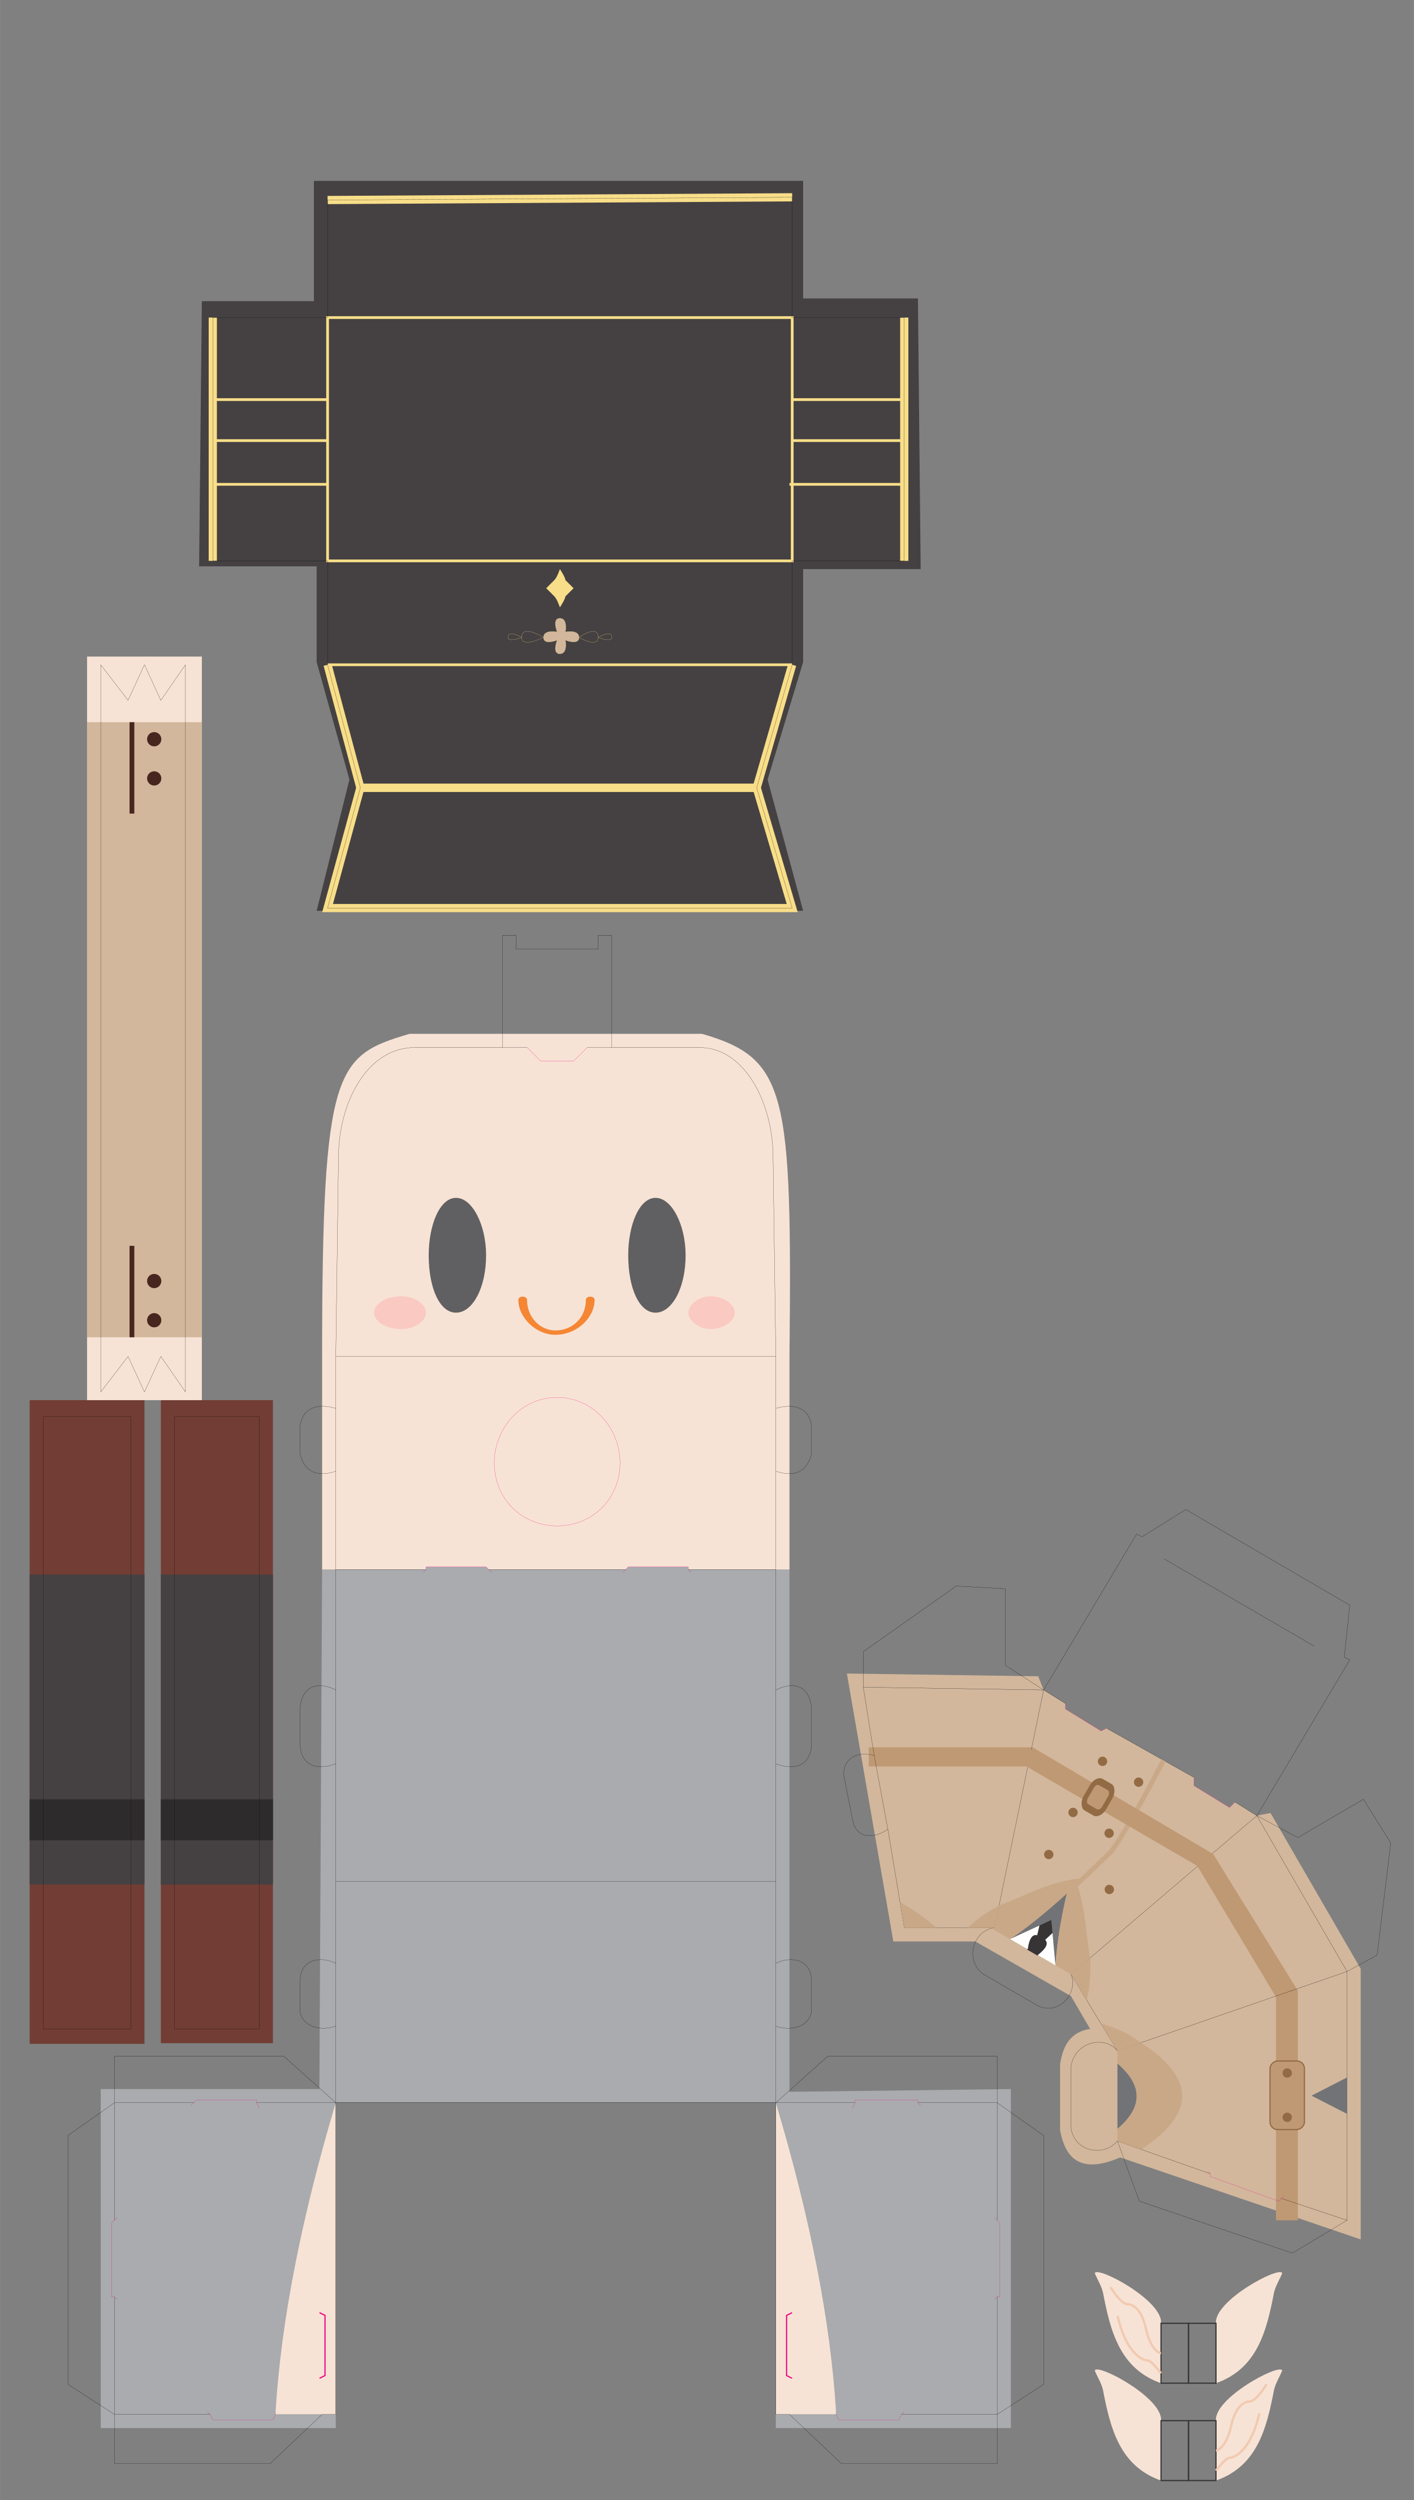 <?xml version="1.0" encoding="UTF-8"?>
<!DOCTYPE svg PUBLIC "-//W3C//DTD SVG 1.1//EN" "http://www.w3.org/Graphics/SVG/1.1/DTD/svg11.dtd">
<!-- Creator: CorelDRAW 2019 (64-Bit) -->
<svg xmlns="http://www.w3.org/2000/svg" xml:space="preserve" width="8.268in" height="14.616in" version="1.1" style="shape-rendering:geometricPrecision; text-rendering:geometricPrecision; image-rendering:optimizeQuality; fill-rule:evenodd; clip-rule:evenodd"
viewBox="0 0 8262.11 14606.22"
 xmlns:xlink="http://www.w3.org/1999/xlink">
 <rect x="0" y="0" width="8262.11" height="14606.22" fill="#808080" stroke="none"/>
 <defs>
  <style type="text/css">
   <![CDATA[
    .str1 {stroke:black;stroke-miterlimit:2.613}
    .str0 {stroke:#EF0085;stroke-miterlimit:2.613}
    .str12 {stroke:#F8DE89;stroke-miterlimit:2.613}
    .str4 {stroke:#926B44;stroke-width:27.76;stroke-miterlimit:2.613}
    .str2 {stroke:#C9A887;stroke-width:27.76;stroke-miterlimit:2.613}
    .str9 {stroke:#482620;stroke-width:27.76;stroke-miterlimit:2.613}
    .str10 {stroke:#F8DE89;stroke-width:47.91;stroke-miterlimit:2.613}
    .str8 {stroke:#F1CAB1;stroke-width:13.88;stroke-miterlimit:2.613}
    .str11 {stroke:#F8DE89;stroke-width:15.97;stroke-miterlimit:2.613}
    .str3 {stroke:#373435;stroke-width:6.94;stroke-miterlimit:2.613}
    .str7 {stroke:#373435;stroke-width:6.94;stroke-miterlimit:2.613}
    .str5 {stroke:#926B44;stroke-width:6.94;stroke-miterlimit:2.613}
    .str6 {stroke:#EF0085;stroke-width:6.94;stroke-miterlimit:2.613}
    .str13 {stroke:#F8DE89;stroke-miterlimit:2.613}
    .fil0 {fill:none}
    .fil9 {fill:#FEFEFE}
    .fil4 {fill:#A9ABAE}
    .fil10 {fill:#727376}
    .fil2 {fill:#606062}
    .fil8 {fill:#373435}
    .fil14 {fill:#F58634}
    .fil18 {fill:#2E2B2C}
    .fil17 {fill:#454142}
    .fil16 {fill:#723D34}
    .fil7 {fill:#926B44}
    .fil12 {fill:#BF9973}
    .fil11 {fill:#C9A887}
    .fil1 {fill:#F7E3D5}
    .fil20 {fill:#F8DE89}
    .fil3 {fill:#FAC9C1}
    .fil13 {fill:#C9A887}
    .fil5 {fill:#D2B79C}
    .fil19 {fill:#482620}
    .fil15 {fill:#F7E3D5}
    .fil6 {fill:#BF9973}
   ]]>
  </style>
 </defs>
 <g id="Layer_x0020_1">
  <rect class="fil0" width="8262.11" height="14606.22"/>
  <path class="fil1" d="M4612.97 9169.73l0 -1245.7c15.97,-1549.14 -15.97,-1740.78 -511.05,-1884.52l-1708.84 0c-431.2,127.76 -511.06,191.65 -511.06,1884.52l0 1245.7 2730.95 0z"/>
  <path class="fil2" d="M2840.25 7333.12c0,0 0,0 0,0 0,191.65 -79.85,335.38 -175.68,335.38 0,0 0,0 0,0 -95.82,0 -159.7,-143.74 -159.7,-335.38 0,0 0,0 0,0 0,-175.67 63.88,-335.38 159.7,-335.38 0,0 0,0 0,0 95.82,0 175.68,159.71 175.68,335.38zm1165.85 0c0,0 0,0 0,0 0,191.65 -79.85,335.38 -175.68,335.38 0,0 0,0 0,0 -95.82,0 -159.7,-143.74 -159.7,-335.38 0,0 0,0 0,0 0,-175.67 63.88,-335.38 159.7,-335.38 0,0 0,0 0,0 95.82,0 175.68,159.71 175.68,335.38z"/>
  <path class="fil3" d="M2488.9 7668.51c0,47.91 -63.88,95.82 -143.73,95.82 0,0 0,0 0,0 0,0 0,0 0,0 -95.82,0 -159.71,-47.91 -159.71,-95.82 0,-47.91 63.88,-95.82 159.71,-95.82 0,0 0,0 0,0 0,0 0,0 0,0 79.85,0 143.73,47.91 143.73,95.82zm1804.66 0c0,47.91 -63.88,95.82 -143.73,95.82 0,0 0,0 0,0 0,0 0,0 0,0 -63.88,0 -127.76,-47.91 -127.76,-95.82 0,-47.91 63.88,-95.82 127.76,-95.82 0,0 0,0 0,0 0,0 0,0 0,0 79.85,0 143.73,47.91 143.73,95.82z"/>
  <polygon class="fil4" points="1882.02,9169.73 2488.9,9169.73 2488.9,9153.76 2840.25,9153.76 2856.22,9169.73 3654.75,9169.73 3670.72,9153.76 4022.07,9153.76 4022.07,9169.73 4612.97,9169.73 4612.97,12220.1 5906.58,12204.13 5906.58,14184.47 4533.12,14184.47 4533.12,12283.98 1961.87,12283.98 1961.87,14184.47 588.41,14184.47 588.41,12204.13 1866.05,12204.13 "/>
  <path class="fil0 str0" d="M684.23 12954.74l-15.97 15.97 -15.97 15.97 0 431.21 15.97 0 15.97 15.97m5126.53 -479.12l15.97 15.97 15.97 15.97 0 431.21 -15.97 0 -15.97 15.97m-926.29 654.79l0 15.97 15.97 31.94 351.35 0 15.97 -31.94 15.97 -15.97m-3673.21 0l0 15.97 -15.97 31.94 -351.35 0 -15.97 -31.94 -15.97 -15.97m303.44 -1772.73l-15.97 -31.94 0 -15.97 -351.35 0 -15.97 15.97 -15.97 15.97m3864.86 15.97l15.97 -31.94 0 -15.97 367.32 0 0 15.97 15.97 15.97m-2299.75 -6180.58l79.85 79.85 191.65 0 79.85 -79.85m207.61 3066.34l15.97 -15.97 15.97 -15.97 351.35 0 0 15.97 15.97 15.97m-1565.11 0l15.97 -15.97 0 -15.97 351.35 0 15.97 15.97 15.97 15.97m750.61 -638.82c0,0 0,0 0,0 0,207.62 -159.71,367.32 -367.32,367.32 0,0 0,0 0,0 -207.61,0 -367.32,-159.7 -367.32,-367.32 0,0 0,0 0,0 0,0 0,0 0,0 0,-207.61 159.71,-383.29 367.32,-383.29 0,0 0,0 0,0 207.61,0 367.32,175.68 367.32,383.29 0,0 0,0 0,0z"/>
  <path class="fil0 str1" d="M4533.12 10990.37l-2571.25 0m2060.2 -1820.64l511.05 0m-1676.9 0l798.53 0m-1692.87 0l527.02 0m2044.22 -1245.7l-2571.25 0m2571.25 670.76l0 -367.32m-3864.86 4743.24l0 -686.73m558.97 1820.64l-558.97 0 0 -686.73m1213.76 686.73l-271.5 0m351.35 -1820.64l0 1820.64m2571.25 0l0 -1820.64m351.35 1820.64l-271.5 0m1213.76 -686.73l0 686.73 -558.97 0m95.82 -1820.64l463.14 0 0 686.73m-5158.47 -686.73l463.15 0m367.32 0l463.15 0 2571.25 0 463.15 0m-3034.39 -814.5l0 367.32m2571.25 -367.32l0 367.32m-1597.05 -5717.44l143.73 0 -143.73 0zm495.09 0l143.73 0 -143.73 0zm-1469.29 2108.1l0 367.32 0 -367.32zm0 1644.96l0 431.2 0 -431.2zm2571.25 0l0 431.2 0 -431.2z"/>
  <path class="fil0 str1" d="M1019.61 10080.05l495.09 0m-1261.67 0l511.06 0m-511.06 -622.85l511.06 0m255.53 0l495.09 0m-1261.67 1293.61l511.06 0m255.53 0l495.09 0"/>
  <path class="fil0 str1" d="M588.41 7812.24l495.09 0m-495.09 -1501.22l495.09 0m-495.09 -574.94l495.09 0m-495.09 -1517.2l495.09 0"/>
  <path class="fil0 str1" d="M4421.32 4602.17l-2315.72 0m-191.65 -718.67l2714.98 0m-2714.98 -2028.25l2714.98 0 0 1421.37 -2714.98 0 0 -1421.37z"/>
  <g id="body">
   <path class="fil5" d="M6545.4 12603.39l1405.41 479.12 0 -1581.08 -527.03 -910.32 -79.85 15.97 -127.77 -79.85 -31.94 31.94 -207.62 -127.76 0 -47.91 -511.05 -287.47 -31.94 15.97 -207.61 -127.76 0 -31.94 -127.76 -79.85 -31.94 -79.85 -1117.93 -15.97 271.5 1565.11 479.12 0 558.97 319.41 111.79 191.65c-111.79,15.97 -159.7,95.82 -175.67,207.61l0 383.29c31.94,175.68 127.76,255.53 351.35,159.71z"/>
   <polygon class="fil6" points="7088.4,10830.67 6992.57,10894.55 7471.69,11693.07 7583.48,11629.19 "/>
   <polygon class="fil6" points="5076.11,10207.82 5076.11,10319.61 6034.34,10319.61 6034.34,10207.82 "/>
   <polygon class="fil6" points="7583.48,11629.19 7455.72,11629.19 7455.72,12970.71 7583.48,12970.71 "/>
   <path class="fil0 str0" d="M6465.55 10096.02l-31.94 15.97 -207.61 -127.76 0 -31.94m990.17 574.94l-31.94 31.94 -207.62 -127.76 0 -47.91m79.86 2299.75l15.97 15.97 0 15.97 399.26 143.73 15.97 -15.97 15.97 -15.97"/>
   <path class="fil0 str1" d="M7870.95 12970.71l-383.29 -127.76m-415.23 -143.73l-543 -191.65m-271.5 -974.2l1085.99 -926.29m-1245.7 -734.64l127.76 79.85m239.56 143.74l511.05 287.47m239.56 143.74l127.77 79.85 527.02 910.32 -1341.52 463.15m-718.67 -718.67l287.47 -1389.43 -1054.05 -15.97m63.88 399.26l79.85 431.2m1613.02 -1581.08l878.38 511.06"/>
   <path class="fil0 str1" d="M6529.43 12507.57c-79.85,95.82 -255.53,63.89 -271.5,-79.85l0 -351.35c15.97,-143.73 191.65,-191.65 271.5,-95.82l-271.5 -447.18c47.91,111.79 -79.86,255.53 -207.62,175.68l-303.44 -175.68c-111.79,-79.85 -63.88,-255.53 63.88,-271.5l-527.03 0 -95.82 -574.94c-95.82,63.88 -191.65,47.91 -207.62,-63.88l-47.91 -239.56c-15.97,-95.82 63.88,-159.7 175.68,-127.76l-63.88 -399.26 0 -207.62 543 -383.29 287.47 15.97 0 447.18 223.59 143.73 543 -910.32 31.94 15.97 255.53 -159.7 958.23 558.97 -31.94 303.44 31.94 15.97 -542.99 910.32 239.55 127.76 383.29 -223.58 159.7 255.53 -79.85 654.79 -175.68 95.82 0 1453.32 -319.41 191.65 -894.35 -303.44 -127.76 -351.35z"/>
   <path class="fil0 str2" d="M5902.31 11328.05c199.36,-133.67 409.26,-336.61 586.12,-507.04 51.92,-62.41 155.36,-241.57 310.31,-537.47"/>
   <circle class="fil7" transform="matrix(-0.866 -0.5 0.5 -0.866 6481.82 11038.1)" r="27.32"/>
   <circle class="fil7" transform="matrix(0.866 0.5 0.5 -0.866 6128.05 10833.8)" r="27.32"/>
   <circle class="fil7" transform="matrix(0.866 0.5 0.5 -0.866 6269.95 10588)" r="27.32"/>
   <circle class="fil7" transform="matrix(0.866 0.5 0.5 -0.866 6442.29 10289.5)" r="27.32"/>
   <circle class="fil7" transform="matrix(0.866 0.5 0.5 -0.866 6480.72 10709.7)" r="27.32"/>
   <circle class="fil7" transform="matrix(0.866 0.5 0.5 -0.866 6653.06 10411.2)" r="27.32"/>
   <path class="fil8 str3" d="M6063.74 11421.25c49.44,-38.35 63.93,-67.97 43.45,-88.87 -5.28,-5.39 -12.88,-10.2 -22.81,-14.43 -8.63,-6.48 -16.6,-10.66 -23.9,-12.54 -28.34,-7.28 -46.76,20.07 -55.24,82.06l58.51 33.78z"/>
   <path class="fil8 str3" d="M6149.94 11292.27c-4.67,-50.49 -7.01,-75.74 -7.01,-75.74 0,0 -23.04,10.6 -69.1,31.8 0,0 -4.45,19.03 -13.35,57.08 7.31,1.88 15.27,6.05 23.9,12.54 9.93,4.23 17.53,9.04 22.81,14.43 28.5,-26.74 42.75,-40.11 42.75,-40.11z"/>
   <path class="fil9" d="M6167.42 11481.1c-7.59,-82.01 -13.42,-144.95 -17.48,-188.83 0,0 -14.25,13.37 -42.75,40.11 20.48,20.9 6,50.52 -43.45,88.87l103.67 59.85z"/>
   <path class="fil9" d="M6005.24 11387.47c8.49,-61.99 26.9,-89.34 55.24,-82.06 8.9,-38.05 13.35,-57.08 13.35,-57.08 -39.23,18.06 -95.18,43.81 -167.83,77.24 -1.22,0.83 -2.45,1.66 -3.68,2.48l102.92 59.42z"/>
   <path class="fil10" d="M6167.42 11481.1c11.71,-174.41 46.15,-335.53 66.78,-420.1 -107.75,97.6 -219.5,191.27 -328.2,264.57 72.66,-33.43 128.6,-59.18 167.83,-77.24 46.07,-21.2 69.1,-31.8 69.1,-31.8 0,0 2.33,25.25 7.01,75.74 4.06,43.88 9.88,106.83 17.48,188.83z"/>
   <path class="fil11" d="M6370.49 11437.37c-22.05,-95.41 -23.6,-280.85 -77.32,-430.48 -19.5,18.1 -39.17,36.17 -58.97,54.11 -20.62,84.57 -55.07,245.7 -66.78,420.1l90.51 52.26 112.55 -95.99z"/>
   <path class="fil11" d="M5906 11325.57c108.7,-73.3 220.44,-166.97 328.2,-264.57 19.81,-17.94 39.47,-36.01 58.97,-54.11 9.35,-8.69 18.66,-17.37 27.92,-26.06l4.06 -7.03c-176.36,5.38 -377.92,122.6 -487.23,156.8l-27.16 131.27c-4.76,0.59 -9.41,1.41 -13.94,2.44l-1.23 2.12 105.97 61.18c1.48,-0.68 2.96,-1.37 4.43,-2.04z"/>
   <polygon class="fil12" points="6034.34,10207.82 5970.46,10303.64 7040.49,10926.49 7088.4,10830.67 "/>
   <rect class="fil6 str4" transform="matrix(-0.866 -0.5 0.761 -1.319 6427.46 10604)" width="124.97" height="111.77" rx="32.62" ry="32.62"/>
   <rect class="fil12 str5" transform="matrix(2.62568E-14 -1 1 2.62568E-14 7420.94 12440.7)" width="400.78" height="201.11" rx="44.24" ry="44.24"/>
   <circle class="fil7" transform="matrix(2.62568E-14 -1 1 2.62568E-14 7521.5 12369.1)" r="27.32"/>
   <circle class="fil7" transform="matrix(2.62568E-14 -1 1 2.62568E-14 7521.5 12110.2)" r="27.32"/>
   <polygon class="fil10" points="7663.31,12242.69 7767.78,12189.19 7872.26,12135.69 7872.26,12242.69 7872.26,12349.68 7767.78,12296.18 "/>
   <path class="fil10" d="M6529.42 12436.72c151.2,-127.5 148.69,-255.02 0,-382.55l0 382.55z"/>
   <path class="fil13" d="M6671.21 12554.7c314.72,-206.25 314.83,-412.51 0.33,-618.76l0 0.68 -11.15 0 0 -1.29 -130.97 45.22 0 73.63c148.69,127.53 151.2,255.05 0,382.55l0 70.84 130.42 46.03 0.12 0.04 11.25 0 0 1.07z"/>
   <path class="fil13" d="M5471.97 11261.87c-35.9,-31.28 -74.18,-61.12 -113.99,-88.42 -1.74,-1.19 -3.48,-2.38 -5.22,-3.56 -4.24,-2.87 -8.49,-5.72 -12.76,-8.53 -26.5,-17.47 -53.63,-33.77 -81.11,-48.6l24.85 149.11 114.3 -0 31.88 0 42.07 0z"/>
   <path class="fil13" d="M6431.72 11819.61c45.03,15.45 93.61,31.59 137.17,52.42 1.9,0.91 3.8,1.82 5.69,2.74 4.61,2.23 9.2,4.5 13.77,6.79 28.38,14.21 51.88,35.17 78.47,51.56l-137.38 47.42 -97.71 -160.93z"/>
   <path class="fil13" d="M5654.92 11261.86l155.84 0 26.63 -128.74c-76.48,39.38 -137.3,82.29 -182.47,128.74z"/>
   <path class="fil13" d="M6350.12 11685.21c16.82,-68.38 23.55,-157.27 20.36,-247.84l-112.55 96 92.19 151.84z"/>
  </g>
  <path class="fil14" d="M3028.55 7593.96c0,101.89 101.89,203.78 216.51,203.78 127.36,0 229.25,-101.89 229.25,-203.78 0,-25.47 -50.95,-25.47 -50.95,0 0,101.89 -76.42,178.3 -178.3,178.3 -89.15,0 -165.57,-76.41 -165.57,-178.3 0,-25.47 -50.94,-25.47 -50.94,0z"/>
  <path class="fil15" d="M4533.12 12283.98l0 1820.64 79.85 0 271.5 0 0 -23.15c-32.71,-523.44 -149.83,-1122.6 -351.35,-1797.49z"/>
  <path class="fil15" d="M1961.87 12283.98l0 1820.64 -79.85 0 -271.5 0 0 -23.15c32.71,-523.44 149.83,-1122.6 351.35,-1797.49z"/>
  <path class="fil0 str6" d="M4628.01 13510.37c-21.29,10.65 -31.94,15.97 -31.94,15.97 0,234.23 0,351.35 0,351.35 21.29,10.65 31.94,15.97 31.94,15.97"/>
  <path class="fil0 str6" d="M1866.98 13510.37c21.29,10.65 31.94,15.97 31.94,15.97 0,234.23 0,351.35 0,351.35 -21.29,10.65 -31.94,15.97 -31.94,15.97"/>
  <g id="_1928620948800">
   <g>
    <path class="fil15" d="M6445.39 13395.4c42.77,222.33 97.68,442.63 338.67,526.91l0 -349.84c12.32,-131.08 -367.45,-334.76 -387.23,-293.55 8.96,25.99 40.94,76.84 48.56,116.48z"/>
    <rect class="fil0 str7" x="6784.07" y="13572.47" width="160.54" height="349.84"/>
    <path class="fil0 str8" d="M6488.58 13360.57c70.79,112.43 102.02,99.94 102.02,99.94 0,0 72.86,-2.08 104.09,139.49 31.23,141.57 89.38,147.4 89.38,147.4"/>
    <path class="fil0 str8" d="M6784.07 13864.4c-68.56,-89.52 -83.13,-74.95 -83.13,-74.95 0,0 -112.42,-8.33 -170.72,-260.24"/>
   </g>
   <g>
    <path class="fil15" d="M7443.82 13395.4c-42.77,222.33 -97.68,442.63 -338.67,526.91l0 -349.84c-12.32,-131.08 367.45,-334.76 387.23,-293.55 -8.96,25.99 -40.94,76.84 -48.56,116.48z"/>
    <rect class="fil0 str7" x="6944.61" y="13572.47" width="160.54" height="349.84"/>
   </g>
   <g>
    <path class="fil15" d="M7443.82 13964.22c-42.77,222.33 -97.68,442.63 -338.67,526.91l0 -349.84c-12.32,-131.08 367.45,-334.76 387.23,-293.55 -8.96,25.99 -40.94,76.84 -48.56,116.48z"/>
    <rect class="fil0 str7" x="6944.61" y="14141.29" width="160.54" height="349.84"/>
    <path class="fil0 str8" d="M7400.64 13929.38c-70.79,112.43 -102.02,99.94 -102.02,99.94 0,0 -72.86,-2.08 -104.09,139.49 -31.23,141.57 -89.38,147.4 -89.38,147.4"/>
    <path class="fil0 str8" d="M7105.15 14433.21c68.56,-89.52 83.13,-74.95 83.13,-74.95 0,0 112.42,-8.33 170.72,-260.24"/>
   </g>
   <g>
    <path class="fil15" d="M6445.39 13964.22c42.77,222.33 97.68,442.63 338.67,526.91l0 -349.84c12.32,-131.08 -367.45,-334.76 -387.23,-293.55 8.96,25.99 40.94,76.84 48.56,116.48z"/>
    <rect class="fil0 str7" x="6784.07" y="14141.29" width="160.54" height="349.84"/>
   </g>
  </g>
  <path class="fil0 str1" d="M4533.12 12283.98l0 1820.64 79.85 0 303.44 287.47 910.32 0 0 -287.47 271.5 -175.68 0 -1453.32 -271.5 -191.65 0 -271.5 -990.17 0 -303.44 271.5 0 -447.18c95.82,31.94 191.65,0 207.62,-79.85l0 -191.65c0,-111.79 -111.79,-143.73 -207.62,-95.82l0 -1165.85c79.85,31.94 191.65,31.94 207.62,-95.82l0 -239.56c-15.97,-127.77 -111.79,-143.74 -207.62,-95.82l0 -1277.64c95.82,31.94 175.68,15.97 207.62,-95.82l0 -175.68c-15.97,-95.82 -95.82,-127.76 -207.62,-95.82l0 -303.44 -15.97 -1165.84c0,-303.44 -159.71,-638.82 -431.2,-638.82l-511.06 0 0 -654.79 -79.85 0 0 79.85 -479.12 0 0 -79.85 -79.85 0 0 654.79 -511.06 0c-287.47,0 -447.17,335.38 -447.17,638.82l-15.97 1165.84 0 303.44c-111.79,-31.94 -191.65,0 -207.62,95.82l0 175.68c31.94,111.79 111.79,127.76 207.62,95.82l0 1277.64c-95.82,-47.91 -191.65,-31.94 -207.62,95.82l0 239.56c15.97,127.76 127.76,127.76 207.62,95.82l0 1165.85c-95.82,-47.91 -207.62,-15.97 -207.62,95.82l0 191.65c15.97,79.85 111.79,111.79 207.62,79.85l0 447.18 -303.44 -271.5 -990.17 0 0 271.5 -271.5 191.65 0 1453.32 271.5 175.68 0 287.47 910.32 0 303.44 -287.47 79.86 0 0 -1820.64 2571.25 0z"/>
  <g id="_1928603113648">
   <g>
    <path class="fil16" d="M173.17 8179.56l670.76 0 0 3760.34 -670.76 0 0 -3760.34zm766.59 0l654.79 0 0 3756.34 -654.79 0 0 -3756.34z"/>
    <path class="fil17" d="M173.17 9198.52l175.68 0 319.41 0 175.68 0 0 1810.54 -670.76 0 0 -1810.54zm766.59 0l159.7 0 319.41 0 175.68 0 0 1810.97 -654.79 0 0 -1810.97z"/>
    <path class="fil18" d="M173.17 10511.26l670.76 0 0 239.55 -670.76 0 0 -239.55zm766.59 0l654.79 0 0 239.55 -654.79 0 0 -239.55z"/>
   </g>
   <path class="fil0 str1" d="M764.08 8275.38l-511.06 0 0 3577.39 511.06 0 0 -3577.39zm255.53 0l495.09 0 0 3577.39 -495.09 0 0 -3577.39z"/>
  </g>
  <g id="_1928627223664">
   <g>
    <polygon class="fil1" points="508.56,3835.58 508.56,8179.56 1179.32,8179.56 1179.32,3835.58 "/>
    <polygon class="fil5" points="508.56,4218.88 508.56,7812.24 1179.32,7812.24 1179.32,4218.88 "/>
    <path class="fil0 str9" d="M770.76 7278.05c0,178.06 0,356.12 0,534.19"/>
    <circle class="fil19" cx="900.88" cy="7483.7" r="41.64"/>
    <circle class="fil19" cx="900.88" cy="7712.65" r="41.64"/>
    <path class="fil0 str9" d="M770.76 4753.07c0,-178.06 0,-356.12 0,-534.19"/>
    <circle class="fil19" cx="900.88" cy="4547.42" r="41.64"/>
    <circle class="fil19" cx="900.88" cy="4318.47" r="41.64"/>
   </g>
   <polygon class="fil0 str1" points="588.41,8131.65 748.11,7924.03 843.93,8131.65 939.76,7924.03 1083.49,8131.65 1083.49,3883.5 939.76,4091.11 843.93,3883.5 748.11,4091.11 588.41,3883.5 "/>
  </g>
  <g id="_1929680873088">
   <g>
    <polygon class="fil17" points="1850.08,5320.84 4692.83,5320.84 4485.21,4554.26 4692.83,3867.53 4692.83,3324.53 5379.56,3324.53 5363.59,1743.45 4692.83,1743.45 4692.83,1056.72 1834.11,1056.72 1834.11,1759.42 1179.32,1759.42 1163.34,3308.56 1850.08,3308.56 1850.08,3867.53 2041.72,4554.26 "/>
    <polygon class="fil0 str10" points="1913.96,5304.87 2105.61,4602.17 4421.32,4602.17 4628.94,5304.87 "/>
    <polyline class="fil0 str10" points="4628.94,3883.5 4421.32,4602.17 2105.61,4602.17 1913.96,3883.5 "/>
    <path class="fil0 str10" d="M4628.94 1152.54l-2714.98 15.97m-670.76 686.73l0 1421.37m4040.53 0l0 -1421.37"/>
    <polygon class="fil0 str11" points="1913.96,3276.62 4628.94,3276.62 4628.94,1855.24 1913.96,1855.24 "/>
    <line class="fil0 str11" x1="4628.94" y1="2334.36" x2="5283.73" y2= "2334.36" />
    <line class="fil0 str11" x1="4628.94" y1="2573.91" x2="5283.73" y2= "2573.91" />
    <line class="fil0 str11" x1="4612.97" y1="2829.44" x2="5283.73" y2= "2829.44" />
    <path class="fil20" d="M3303.39 3484.23c0,15.97 -31.94,63.89 -31.94,63.89 0,0 -15.97,-47.91 -31.94,-63.89 -15.97,-15.97 -47.91,-47.91 -47.91,-47.91 0,0 31.94,-31.94 47.91,-47.91 15.97,-15.97 31.94,-63.88 31.94,-63.88 0,0 31.94,47.91 31.94,63.88 15.97,15.97 47.91,47.91 47.91,47.91 0,0 -31.94,31.94 -47.91,47.91z"/>
    <line class="fil0 str11" x1="1913.96" y1="2334.36" x2="1259.17" y2= "2334.36" />
    <line class="fil0 str11" x1="1913.96" y1="2573.91" x2="1259.17" y2= "2573.91" />
    <line class="fil0 str11" x1="1913.96" y1="2829.44" x2="1259.17" y2= "2829.44" />
    <line class="fil0 str11" x1="1913.96" y1="3883.5" x2="4628.94" y2= "3883.5" />
    <path class="fil5" d="M3383.25 3723.79c0,47.91 -79.85,15.97 -79.85,15.97 0,0 15.97,79.85 -31.94,79.85 -47.91,0 -15.97,-79.85 -15.97,-79.85 0,0 -79.85,31.94 -79.85,-15.97 0,-47.91 79.85,-31.94 79.85,-31.94 0,0 -31.94,-79.85 15.97,-79.85 47.91,0 31.94,79.85 31.94,79.85 0,0 79.85,-15.97 79.85,31.94z"/>
    <path class="fil0 str12" d="M3383.25 3723.79c0,47.91 -79.85,15.97 -79.85,15.97 0,0 15.97,79.85 -31.94,79.85 -47.91,0 -15.97,-79.85 -15.97,-79.85 0,0 -79.85,31.94 -79.85,-15.97 0,-47.91 79.85,-31.94 79.85,-31.94 0,0 -31.94,-79.85 15.97,-79.85 47.91,0 31.94,79.85 31.94,79.85 0,0 79.85,-15.97 79.85,31.94z"/>
    <path class="fil0 str13" d="M3495.04 3723.79c0,63.88 -111.79,0 -111.79,0 0,0 111.79,-79.85 111.79,0z"/>
    <path class="fil0 str13" d="M3574.89 3723.79c0,31.94 -79.85,0 -79.85,0 0,0 79.85,-47.91 79.85,0z"/>
    <path class="fil0 str13" d="M3047.87 3723.79c0,63.88 127.76,0 127.76,0 0,0 -127.76,-79.85 -127.76,0z"/>
    <path class="fil0 str12" d="M2968.01 3723.79c0,31.94 79.86,0 79.86,0 0,0 -79.86,-47.91 -79.86,0z"/>
   </g>
   <polygon class="fil0 str1" points="4628.94,5304.87 4421.32,4602.17 4628.94,3883.5 4628.94,3276.62 5283.73,3276.62 5283.73,1855.24 4628.94,1855.24 4628.94,1152.54 1913.96,1168.51 1913.96,1855.24 1243.2,1855.24 1243.2,3276.62 1913.96,3276.62 1913.96,3883.5 2105.61,4602.17 1913.96,5304.87 "/>
  </g>
 </g>
</svg>
